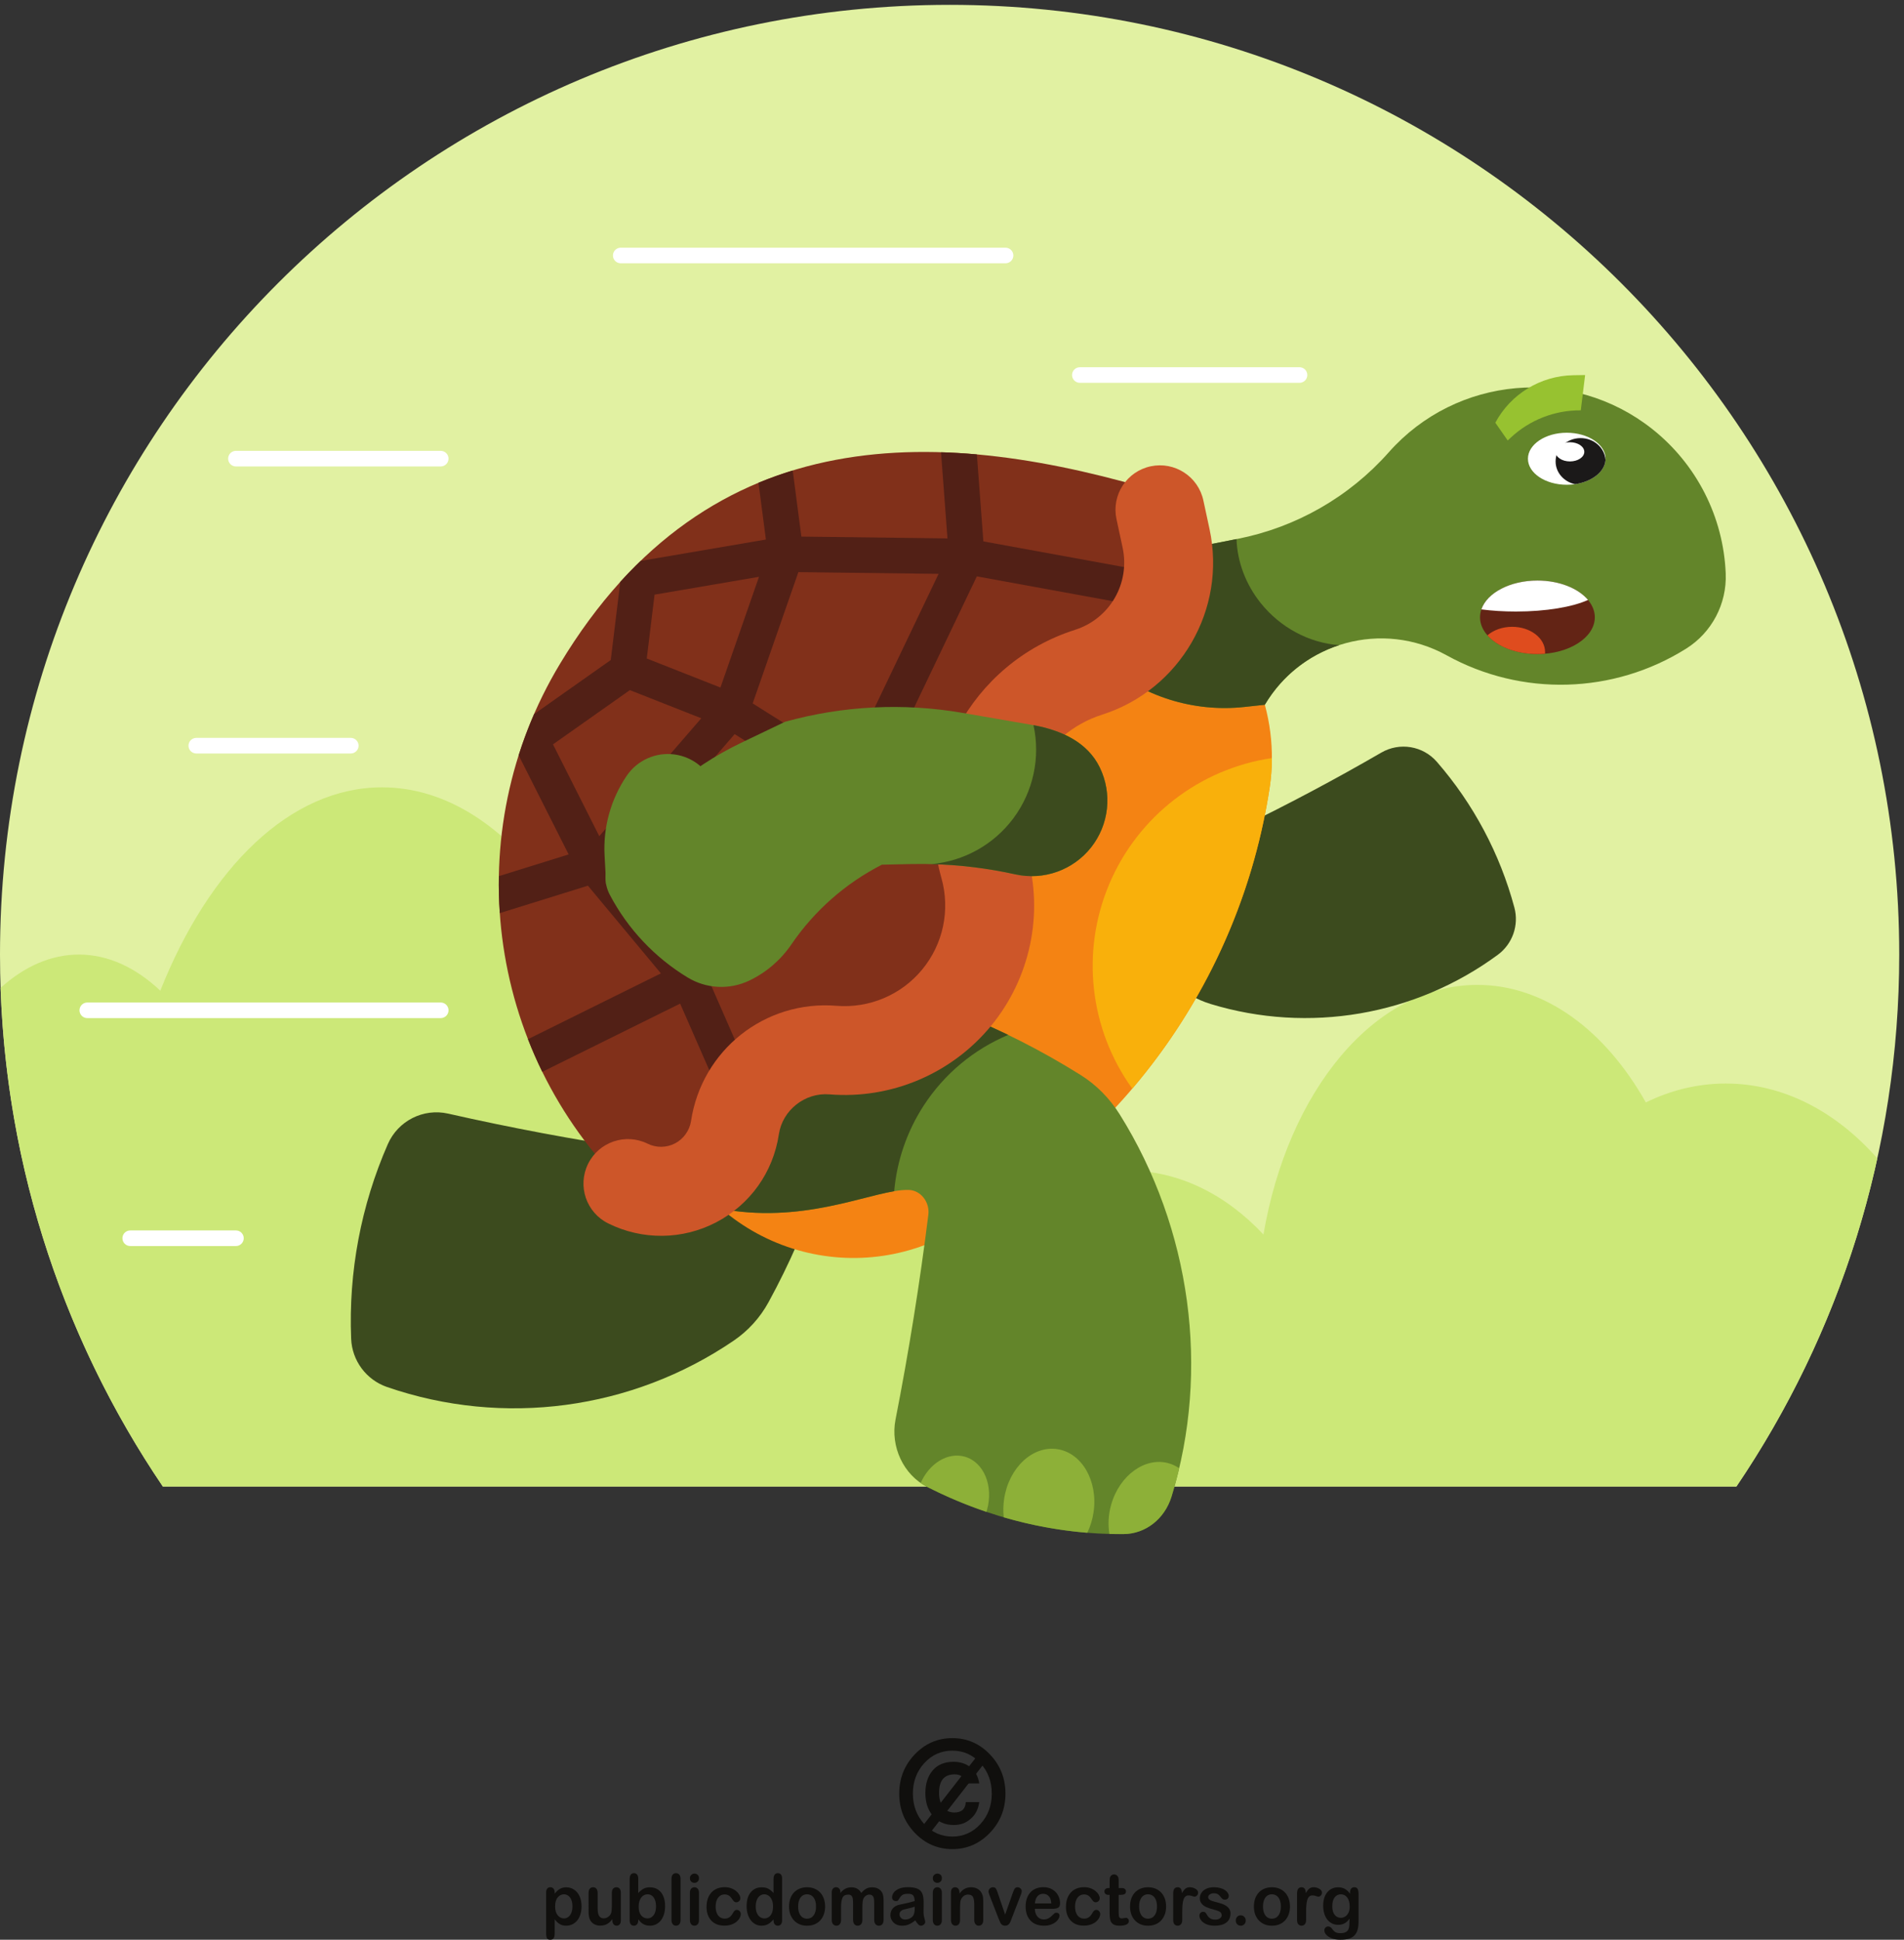 <?xml version="1.0" encoding="UTF-8" standalone="no"?>
<!-- Created with Inkscape (http://www.inkscape.org/) -->

<svg
   version="1.1"
   id="svg1"
   width="759.987"
   height="774.173"
   viewBox="0 0 759.987 774.173"
   sodipodi:docname="running-turtle.svg"
   inkscape:version="1.4 (e7c3feb100, 2024-10-09)"
   xmlns:inkscape="http://www.inkscape.org/namespaces/inkscape"
   xmlns:sodipodi="http://sodipodi.sourceforge.net/DTD/sodipodi-0.dtd"
   xmlns="http://www.w3.org/2000/svg"
   xmlns:svg="http://www.w3.org/2000/svg">
  <rect x="0" y="0" width="759.987" height="774.173" fill="#333333" stroke="none"/>
  <defs
     id="defs1" />
  <sodipodi:namedview
     id="namedview1"
     pagecolor="#505050"
     bordercolor="#ffffff"
     borderopacity="1"
     inkscape:showpageshadow="0"
     inkscape:pageopacity="0"
     inkscape:pagecheckerboard="1"
     inkscape:deskcolor="#d1d1d1"
     inkscape:zoom="1.0527358"
     inkscape:cx="380.43733"
     inkscape:cy="387.08667"
     inkscape:window-width="1920"
     inkscape:window-height="1002"
     inkscape:window-x="0"
     inkscape:window-y="0"
     inkscape:window-maximized="1"
     inkscape:current-layer="g1">
    <inkscape:page
       x="0"
       y="0"
       inkscape:label="1"
       id="page1"
       width="759.987"
       height="774.173"
       margin="0"
       bleed="0" />
  </sodipodi:namedview>
  <g
     id="g1"
     inkscape:groupmode="layer"
     inkscape:label="1">
    <g
       id="group-R5">
      <path
         id="path2"
         d="m 1718.02,100.262 c 0,7.519 -1.08,14.008 -3.31,19.308 -2.16,5.379 -5.19,9.532 -9.1,12.461 -3.89,2.84 -8.18,4.309 -12.91,4.309 -7.5,0 -13.84,-3.168 -18.99,-9.301 -5.16,-6.199 -7.74,-15.25 -7.74,-27.25 0,-11.32 2.58,-20.109 7.66,-26.309 5.15,-6.312 11.52,-9.469 19.07,-9.469 4.5,0 8.73,1.359 12.59,4.149 3.8,2.73 6.9,6.832 9.24,12.262 2.35,5.527 3.49,12.098 3.49,19.84 z m -53.31,41.379 v -3.422 c 5.1,6.551 10.39,11.449 15.9,14.492 5.53,3.098 11.82,4.66 18.8,4.66 8.35,0 16.06,-2.262 23.1,-6.769 7.03,-4.512 12.59,-11.071 16.7,-19.77 4.08,-8.684 6.09,-18.91 6.09,-30.781 0,-8.711 -1.14,-16.84 -3.5,-24.039 -2.35,-7.332 -5.6,-13.512 -9.71,-18.453 -4.12,-4.949 -9.02,-8.789 -14.59,-11.43 -5.65,-2.711 -11.7,-4.019 -18.09,-4.019 -7.81,0 -14.34,1.621 -19.62,4.879 -5.33,3.262 -10.33,8.012 -15.08,14.332 V 18.719 C 1664.71,6.219 1660.35,0 1651.65,0 c -5.12,0 -8.53,1.59 -10.14,4.801 -1.68,3.238 -2.5,7.949 -2.5,14.098 V 141.461 c 0,5.398 1.09,9.449 3.37,12.109 2.3,2.641 5.37,4.008 9.27,4.008 3.85,0 6.99,-1.367 9.41,-4.137 2.42,-2.761 3.65,-6.703 3.65,-11.8"
         style="fill:#100f0d;fill-opacity:1;fill-rule:nonzero;stroke:none"
         transform="matrix(0.133,0,0,-0.133,0,774.173)" />
      <path
         id="path3"
         d="M 1837.84,58.172 V 61.75 c -3.27,-4.289 -6.68,-7.871 -10.28,-10.77 -3.59,-2.961 -7.51,-5.109 -11.74,-6.512 -4.29,-1.41 -9.13,-2.129 -14.58,-2.129 -6.54,0 -12.44,1.43 -17.67,4.242 -5.22,2.84 -9.27,6.77 -12.08,11.75 -3.44,6.039 -5.09,14.707 -5.09,25.969 V 140.57 c 0,5.641 1.22,9.918 3.69,12.711 2.46,2.809 5.7,4.219 9.73,4.219 4.14,0 7.44,-1.41 9.98,-4.289 2.53,-2.852 3.77,-7.082 3.77,-12.641 V 95.09 c 0,-6.531 0.53,-12.078 1.56,-16.508 1.12,-4.5 3.02,-7.992 5.8,-10.562 2.7,-2.488 6.46,-3.758 11.17,-3.758 4.63,0 8.94,1.43 12.96,4.27 4.09,2.808 7.05,6.508 8.89,11.09 1.53,4.019 2.29,12.82 2.29,26.41 v 34.539 c 0,5.559 1.26,9.789 3.8,12.641 2.5,2.879 5.75,4.289 9.83,4.289 4.06,0 7.31,-1.41 9.77,-4.219 2.43,-2.793 3.64,-7.07 3.64,-12.711 V 58.332 c 0,-5.402 -1.13,-9.473 -3.49,-12.152 -2.34,-2.731 -5.38,-4.051 -9.11,-4.051 -3.71,0 -6.76,1.441 -9.21,4.172 -2.42,2.848 -3.63,6.738 -3.63,11.871"
         style="fill:#100f0d;fill-opacity:1;fill-rule:nonzero;stroke:none"
         transform="matrix(0.133,0,0,-0.133,0,774.173)" />
      <path
         id="path4"
         d="m 1916.74,99.141 c 0,-11.289 2.46,-19.93 7.39,-26.02 4.97,-6.039 11.47,-9.109 19.52,-9.109 6.85,0 12.7,3.117 17.69,9.309 4.97,6.219 7.45,15.059 7.45,26.648 0,7.57 -1.04,13.98 -3.11,19.371 -2.08,5.441 -5.02,9.621 -8.76,12.539 -3.84,2.941 -8.2,4.461 -13.27,4.461 -5.23,0 -9.77,-1.52 -13.86,-4.461 -4.08,-2.918 -7.24,-7.211 -9.58,-12.809 -2.33,-5.531 -3.47,-12.148 -3.47,-19.929 z m -1.29,84.39 v -43.39 c 5.05,5.589 10.3,9.789 15.6,12.808 5.33,2.93 11.93,4.422 19.75,4.422 9.04,0 16.95,-2.262 23.76,-6.691 6.8,-4.551 12.11,-10.981 15.85,-19.481 3.78,-8.469 5.63,-18.551 5.63,-30.187 0,-8.621 -1.03,-16.492 -3.1,-23.711 -2.11,-7.141 -5.11,-13.332 -9.12,-18.672 -4.02,-5.231 -8.86,-9.258 -14.51,-12.238 -5.71,-2.82 -11.97,-4.281 -18.8,-4.281 -4.15,0 -8.12,0.531 -11.83,1.539 -3.68,1.062 -6.84,2.422 -9.37,4.16 -2.63,1.613 -4.84,3.422 -6.67,5.18 -1.81,1.844 -4.21,4.512 -7.19,8.113 V 58.332 c 0,-5.363 -1.26,-9.391 -3.72,-12.152 -2.42,-2.731 -5.6,-4.07 -9.34,-4.07 -3.88,0 -6.93,1.34 -9.26,4.07 -2.26,2.82 -3.4,6.809 -3.4,12.152 v 123.969 c 0,5.711 1.1,10.058 3.36,13 2.21,2.961 5.28,4.429 9.3,4.429 4.16,0 7.4,-1.398 9.63,-4.23 2.28,-2.781 3.43,-6.758 3.43,-11.969"
         style="fill:#100f0d;fill-opacity:1;fill-rule:nonzero;stroke:none"
         transform="matrix(0.133,0,0,-0.133,0,774.173)" />
      <path
         id="path5"
         d="M 2015.24,59.391 V 182.469 c 0,5.711 1.21,9.98 3.6,12.91 2.47,2.883 5.73,4.351 9.85,4.351 4.12,0 7.42,-1.421 9.96,-4.308 2.48,-2.863 3.8,-7.223 3.8,-12.953 V 59.391 c 0,-5.769 -1.32,-10.101 -3.87,-13 -2.54,-2.82 -5.85,-4.281 -9.89,-4.281 -3.99,0 -7.19,1.492 -9.7,4.473 -2.5,2.988 -3.75,7.238 -3.75,12.809"
         style="fill:#100f0d;fill-opacity:1;fill-rule:nonzero;stroke:none"
         transform="matrix(0.133,0,0,-0.133,0,774.173)" />
      <path
         id="path6"
         d="M 2097.71,141.379 V 59.391 c 0,-5.73 -1.32,-10.02 -3.85,-12.93 -2.61,-2.859 -5.92,-4.351 -9.87,-4.351 -4,0 -7.25,1.492 -9.72,4.441 -2.47,3.019 -3.76,7.269 -3.76,12.84 V 140.57 c 0,5.559 1.29,9.789 3.76,12.641 2.47,2.879 5.72,4.289 9.72,4.289 3.95,0 7.26,-1.41 9.87,-4.289 2.53,-2.852 3.85,-6.77 3.85,-11.832 z m -13.45,29.34 c -3.79,0 -6.99,1.211 -9.75,3.703 -2.62,2.418 -4,5.867 -4,10.328 0,3.992 1.38,7.27 4.15,9.918 2.76,2.613 5.95,3.832 9.6,3.832 3.52,0 6.66,-1.148 9.37,-3.488 2.71,-2.352 4.08,-5.821 4.08,-10.262 0,-4.418 -1.33,-7.828 -3.99,-10.25 -2.67,-2.461 -5.78,-3.781 -9.46,-3.781"
         style="fill:#100f0d;fill-opacity:1;fill-rule:nonzero;stroke:none"
         transform="matrix(0.133,0,0,-0.133,0,774.173)" />
      <path
         id="path7"
         d="m 2223.24,77.262 c 0,-3.519 -1,-7.32 -3.02,-11.344 -2.05,-4.008 -5.13,-7.816 -9.3,-11.477 -4.12,-3.621 -9.36,-6.551 -15.67,-8.75 -6.3,-2.273 -13.43,-3.352 -21.31,-3.352 -16.82,0 -29.93,5.121 -39.37,15.332 -9.41,10.219 -14.14,23.887 -14.14,41.098 0,11.64 2.15,21.96 6.45,30.878 4.31,8.891 10.61,15.864 18.75,20.711 8.14,4.922 17.94,7.371 29.26,7.371 7.07,0 13.54,-1.109 19.42,-3.23 5.87,-2.16 10.85,-4.949 14.93,-8.309 4.09,-3.41 7.2,-7.043 9.37,-10.859 2.18,-3.832 3.23,-7.441 3.23,-10.773 0,-3.348 -1.23,-6.227 -3.63,-8.598 -2.44,-2.379 -5.34,-3.551 -8.81,-3.551 -2.28,0 -4.13,0.66 -5.66,1.871 -1.45,1.168 -3.14,3.071 -5.02,5.84 -3.3,5.238 -6.8,9.231 -10.41,11.91 -3.63,2.61 -8.23,3.957 -13.76,3.957 -8.09,0 -14.56,-3.328 -19.46,-9.879 -4.93,-6.578 -7.36,-15.531 -7.36,-26.898 0,-5.301 0.63,-10.27 1.91,-14.711 1.25,-4.488 3.07,-8.289 5.45,-11.461 2.4,-3.16 5.26,-5.527 8.66,-7.16 3.39,-1.66 7.12,-2.449 11.14,-2.449 5.49,0 10.13,1.289 14.02,3.922 3.9,2.668 7.34,6.688 10.31,12.039 1.67,3.27 3.46,5.738 5.39,7.559 1.95,1.812 4.31,2.672 7.09,2.672 3.31,0 6.07,-1.281 8.29,-3.922 2.14,-2.688 3.25,-5.461 3.25,-8.438"
         style="fill:#100f0d;fill-opacity:1;fill-rule:nonzero;stroke:none"
         transform="matrix(0.133,0,0,-0.133,0,774.173)" />
      <path
         id="path8"
         d="m 2268.04,99.969 c 0,-7.688 1.14,-14.199 3.42,-19.637 2.31,-5.422 5.41,-9.441 9.39,-12.172 4.01,-2.789 8.37,-4.149 13.04,-4.149 4.8,0 9.16,1.32 13.1,3.879 3.98,2.621 7.09,6.629 9.48,11.988 2.37,5.359 3.53,12.082 3.53,20.09 0,7.609 -1.16,14.062 -3.53,19.531 -2.39,5.449 -5.55,9.602 -9.56,12.531 -4.02,2.84 -8.4,4.309 -13.18,4.309 -4.97,0 -9.41,-1.52 -13.35,-4.461 -3.89,-2.918 -6.97,-7.199 -9.12,-12.707 -2.13,-5.531 -3.22,-11.863 -3.22,-19.203 z M 2321.5,58.332 v 2.77 c -3.66,-4.363 -7.26,-7.91 -10.86,-10.602 -3.49,-2.769 -7.36,-4.84 -11.51,-6.269 -4.14,-1.391 -8.68,-2.121 -13.58,-2.121 -6.5,0 -12.57,1.461 -18.09,4.281 -5.53,2.981 -10.32,7.027 -14.38,12.359 -4.04,5.34 -7.11,11.609 -9.22,18.852 -2.12,7.18 -3.14,14.976 -3.14,23.41 0,17.687 4.16,31.59 12.46,41.5 8.32,9.91 19.23,14.859 32.76,14.859 7.83,0 14.45,-1.422 19.82,-4.281 5.37,-2.77 10.63,-7.078 15.74,-12.949 v 41.91 c 0,5.84 1.1,10.238 3.34,13.211 2.22,2.988 5.36,4.468 9.49,4.468 4.11,0 7.28,-1.378 9.53,-4.082 2.21,-2.726 3.36,-6.777 3.36,-12.117 V 58.332 c 0,-5.402 -1.21,-9.473 -3.61,-12.152 -2.4,-2.731 -5.46,-4.07 -9.28,-4.07 -3.68,0 -6.79,1.402 -9.22,4.191 -2.4,2.801 -3.61,6.777 -3.61,12.031"
         style="fill:#100f0d;fill-opacity:1;fill-rule:nonzero;stroke:none"
         transform="matrix(0.133,0,0,-0.133,0,774.173)" />
      <path
         id="path9"
         d="m 2449.03,99.75 c 0,11.531 -2.48,20.57 -7.34,27.02 -4.88,6.402 -11.46,9.66 -19.68,9.66 -5.34,0 -10,-1.45 -14.06,-4.321 -4.04,-2.918 -7.15,-7.16 -9.35,-12.769 -2.18,-5.559 -3.3,-12.07 -3.3,-19.59 0,-7.43 1.12,-13.891 3.24,-19.418 2.15,-5.543 5.25,-9.793 9.3,-12.742 4,-2.941 8.76,-4.391 14.17,-4.391 8.22,0 14.8,3.223 19.68,9.691 4.86,6.461 7.34,15.449 7.34,26.859 z m 27.28,0 c 0,-8.41 -1.28,-16.211 -3.79,-23.398 -2.52,-7.082 -6.17,-13.23 -10.92,-18.383 -4.82,-5.137 -10.53,-8.969 -17.16,-11.789 -6.64,-2.731 -14.17,-4.07 -22.43,-4.07 -8.22,0 -15.64,1.34 -22.19,4.152 -6.58,2.758 -12.31,6.727 -17.12,11.91 -4.79,5.168 -8.43,11.226 -10.96,18.258 -2.48,7.082 -3.72,14.812 -3.72,23.371 0,8.59 1.28,16.449 3.77,23.558 2.53,7.18 6.13,13.231 10.86,18.332 4.72,5.047 10.42,8.95 17.17,11.68 6.72,2.738 14.08,4.129 22.19,4.129 8.25,0 15.72,-1.391 22.43,-4.168 6.68,-2.762 12.43,-6.762 17.21,-11.871 4.81,-5.121 8.43,-11.262 10.87,-18.332 2.55,-7.047 3.79,-14.859 3.79,-23.379"
         style="fill:#100f0d;fill-opacity:1;fill-rule:nonzero;stroke:none"
         transform="matrix(0.133,0,0,-0.133,0,774.173)" />
      <path
         id="path10"
         d="m 2591.17,123.191 c -2.04,-4.793 -3.01,-13.261 -3.01,-25.453 V 60.02 c 0,-5.938 -1.27,-10.449 -3.89,-13.438 -2.58,-2.98 -6.04,-4.473 -10.29,-4.473 -4.08,0 -7.41,1.492 -9.95,4.473 -2.56,2.988 -3.81,7.5 -3.81,13.438 v 45.27 c 0,7.121 -0.27,12.652 -0.74,16.652 -0.47,3.911 -1.72,7.168 -3.78,9.707 -2.02,2.551 -5.29,3.813 -9.72,3.813 -8.9,0 -14.75,-3.191 -17.6,-9.609 -2.84,-6.352 -4.19,-15.512 -4.19,-27.454 V 60.02 c 0,-5.93 -1.31,-10.391 -3.83,-13.34 -2.59,-3.078 -5.96,-4.57 -10.09,-4.57 -4.15,0 -7.56,1.492 -10.16,4.57 -2.65,2.949 -3.89,7.41 -3.89,13.332 v 81.207 c 0,5.351 1.12,9.422 3.45,12.179 2.4,2.75 5.5,4.18 9.38,4.18 3.71,0 6.82,-1.289 9.29,-3.898 2.49,-2.59 3.73,-6.16 3.73,-10.75 v -2.692 c 4.7,5.891 9.77,10.242 15.12,12.973 5.37,2.777 11.42,4.16 17.94,4.16 6.82,0 12.68,-1.422 17.59,-4.281 4.94,-2.82 8.97,-7.121 12.14,-12.852 4.59,5.774 9.51,10.121 14.77,12.934 5.25,2.816 11.05,4.199 17.4,4.199 7.5,0 13.89,-1.492 19.22,-4.59 5.41,-3.043 9.41,-7.402 12.08,-13.082 2.34,-5.14 3.48,-13.199 3.48,-24.25 V 60.02 c 0,-5.938 -1.29,-10.449 -3.84,-13.438 -2.65,-2.98 -6.03,-4.473 -10.29,-4.473 -4.13,0 -7.49,1.492 -10.1,4.57 -2.65,2.949 -3.97,7.41 -3.97,13.34 v 47.761 c 0,6.11 -0.24,10.981 -0.72,14.66 -0.51,3.707 -1.86,6.75 -4.07,9.258 -2.18,2.5 -5.52,3.762 -9.93,3.762 -3.58,0 -7.01,-1.121 -10.17,-3.293 -3.28,-2.246 -5.72,-5.227 -7.55,-8.977 v 0"
         style="fill:#100f0d;fill-opacity:1;fill-rule:nonzero;stroke:none"
         transform="matrix(0.133,0,0,-0.133,0,774.173)" />
      <path
         id="path11"
         d="m 2745.19,99.211 c -4.01,-1.562 -9.81,-3.121 -17.41,-4.851 -7.61,-1.699 -12.88,-2.938 -15.8,-3.75 -2.93,-0.82 -5.73,-2.371 -8.34,-4.66 -2.69,-2.391 -4.03,-5.617 -4.03,-9.777 0,-4.332 1.59,-7.961 4.67,-10.98 3.15,-3.062 7.24,-4.531 12.29,-4.531 5.37,0 10.36,1.25 14.89,3.711 4.55,2.438 7.92,5.648 10,9.5 2.47,4.309 3.73,11.367 3.73,21.301 z m 1.76,-41.109 c -6.59,-5.352 -12.94,-9.332 -19.08,-11.973 -6.12,-2.711 -13.05,-4.019 -20.65,-4.019 -7.02,0 -13.09,1.461 -18.41,4.281 -5.31,2.898 -9.34,6.801 -12.21,11.781 -2.83,4.906 -4.29,10.188 -4.29,15.976 0,7.774 2.42,14.363 7.12,19.852 4.67,5.441 11.14,9.129 19.37,11.012 1.73,0.418 6.04,1.316 12.84,2.769 6.91,1.5 12.72,2.797 17.67,4.008 4.84,1.191 10.16,2.672 15.88,4.391 -0.36,7.519 -1.79,13.011 -4.33,16.582 -2.59,3.468 -7.93,5.179 -15.91,5.179 -6.95,0 -12.11,-0.98 -15.65,-2.992 -3.46,-1.98 -6.47,-5.027 -8.92,-9.097 -2.53,-3.993 -4.25,-6.661 -5.28,-7.922 -1.06,-1.321 -3.28,-1.891 -6.61,-1.891 -3.1,0 -5.72,1 -7.92,3.02 -2.25,2.062 -3.36,4.64 -3.36,7.882 0,4.981 1.7,9.868 5.07,14.52 3.39,4.73 8.68,8.598 15.84,11.711 7.17,3.039 16.13,4.558 26.83,4.558 11.92,0 21.33,-1.519 28.22,-4.449 6.82,-2.922 11.6,-7.551 14.45,-13.972 2.84,-6.34 4.24,-14.84 4.24,-25.36 0,-6.64 0,-12.34 -0.04,-16.949 -0.05,-4.68 -0.08,-9.832 -0.15,-15.512 0,-5.316 0.84,-10.899 2.56,-16.656 1.65,-5.801 2.49,-9.543 2.49,-11.172 0,-2.922 -1.32,-5.582 -3.93,-7.969 -2.57,-2.383 -5.58,-3.582 -8.87,-3.582 -2.84,0 -5.54,1.34 -8.3,4.07 -2.72,2.762 -5.61,6.75 -8.67,11.922"
         style="fill:#100f0d;fill-opacity:1;fill-rule:nonzero;stroke:none"
         transform="matrix(0.133,0,0,-0.133,0,774.173)" />
      <path
         id="path12"
         d="M 2826.68,141.379 V 59.391 c 0,-5.73 -1.3,-10.02 -3.85,-12.93 -2.59,-2.859 -5.85,-4.351 -9.85,-4.351 -3.98,0 -7.26,1.492 -9.71,4.441 -2.53,3.019 -3.78,7.269 -3.78,12.84 V 140.57 c 0,5.559 1.25,9.789 3.78,12.641 2.45,2.879 5.73,4.289 9.71,4.289 4,0 7.26,-1.41 9.85,-4.289 2.55,-2.852 3.85,-6.77 3.85,-11.832 z m -13.44,29.34 c -3.74,0 -6.97,1.211 -9.66,3.703 -2.69,2.418 -4.09,5.867 -4.09,10.328 0,3.992 1.41,7.27 4.18,9.918 2.73,2.613 5.96,3.832 9.57,3.832 3.54,0 6.69,-1.148 9.42,-3.488 2.68,-2.352 4.02,-5.821 4.02,-10.262 0,-4.418 -1.3,-7.828 -3.97,-10.25 -2.66,-2.461 -5.81,-3.781 -9.47,-3.781"
         style="fill:#100f0d;fill-opacity:1;fill-rule:nonzero;stroke:none"
         transform="matrix(0.133,0,0,-0.133,0,774.173)" />
      <path
         id="path13"
         d="m 2879.54,141.789 v -3.391 c 4.75,6.563 9.97,11.403 15.61,14.473 5.69,3.078 12.23,4.629 19.63,4.629 7.13,0 13.57,-1.621 19.26,-4.91 5.58,-3.238 9.83,-7.82 12.59,-13.762 1.81,-3.496 2.94,-7.277 3.51,-11.277 0.49,-3.969 0.8,-9.11 0.8,-15.371 V 59.391 c 0,-5.73 -1.29,-10.02 -3.76,-12.93 -2.5,-2.859 -5.74,-4.351 -9.7,-4.351 -4.05,0 -7.36,1.492 -9.78,4.473 -2.56,2.988 -3.86,7.238 -3.86,12.809 v 47.257 c 0,9.411 -1.21,16.543 -3.69,21.493 -2.54,4.949 -7.52,7.468 -14.96,7.468 -4.83,0 -9.24,-1.539 -13.22,-4.558 -3.98,-2.981 -6.9,-7.141 -8.75,-12.43 -1.34,-4.223 -2.03,-12.09 -2.03,-23.742 V 59.391 c 0,-5.769 -1.25,-10.101 -3.83,-13 -2.57,-2.82 -5.87,-4.281 -9.9,-4.281 -3.89,0 -7.14,1.492 -9.65,4.441 -2.57,3.019 -3.8,7.269 -3.8,12.84 v 81.988 c 0,5.43 1.11,9.422 3.41,12.101 2.2,2.668 5.37,4.02 9.26,4.02 2.35,0 4.55,-0.629 6.44,-1.77 1.98,-1.16 3.47,-2.98 4.64,-5.25 1.13,-2.41 1.78,-5.289 1.78,-8.691"
         style="fill:#100f0d;fill-opacity:1;fill-rule:nonzero;stroke:none"
         transform="matrix(0.133,0,0,-0.133,0,774.173)" />
      <path
         id="path14"
         d="m 2994.58,139.84 21.97,-64.449 23.72,67.257 c 1.88,5.422 3.7,9.204 5.52,11.461 1.82,2.25 4.5,3.391 8.13,3.391 3.46,0 6.39,-1.211 8.87,-3.68 2.37,-2.398 3.59,-5.172 3.59,-8.441 0,-1.219 -0.23,-2.649 -0.66,-4.277 -0.39,-1.692 -0.89,-3.262 -1.49,-4.75 -0.56,-1.403 -1.15,-3.09 -1.94,-4.942 l -26.08,-67.57 c -0.74,-1.93 -1.7,-4.418 -2.84,-7.41 -1.18,-2.969 -2.5,-5.461 -3.88,-7.66 -1.47,-2.09 -3.21,-3.691 -5.28,-4.879 -2.13,-1.18 -4.67,-1.781 -7.66,-1.781 -3.85,0 -6.91,0.91 -9.23,2.723 -2.29,1.848 -3.99,3.828 -5.07,6.066 -1.07,2.141 -2.96,6.481 -5.52,12.941 l -25.92,66.832 c -0.6,1.637 -1.24,3.316 -1.89,4.988 -0.59,1.66 -1.08,3.32 -1.55,5.078 -0.42,1.774 -0.67,3.262 -0.67,4.453 0,1.977 0.57,3.891 1.72,5.797 1.14,1.922 2.7,3.492 4.68,4.684 2.02,1.199 4.13,1.828 6.5,1.828 4.48,0 7.59,-1.352 9.3,-4.102 1.7,-2.679 3.6,-7.207 5.68,-13.558"
         style="fill:#100f0d;fill-opacity:1;fill-rule:nonzero;stroke:none"
         transform="matrix(0.133,0,0,-0.133,0,774.173)" />
      <path
         id="path15"
         d="m 3105.82,109.012 h 49.28 c -0.62,9.668 -3.11,16.929 -7.5,21.718 -4.36,4.801 -10.1,7.211 -17.21,7.211 -6.73,0 -12.32,-2.441 -16.64,-7.3 -4.35,-4.871 -6.96,-12.09 -7.93,-21.629 z m 53.2,-16.153 h -53.2 c 0.01,-6.461 1.3,-12.141 3.69,-17.098 2.46,-4.871 5.66,-8.594 9.69,-11.113 4.01,-2.519 8.46,-3.719 13.31,-3.719 3.25,0 6.25,0.391 8.9,1.16 2.68,0.84 5.31,2.082 7.86,3.75 2.48,1.711 4.79,3.481 6.94,5.5 2.1,1.93 4.93,4.52 8.27,7.871 1.4,1.309 3.42,1.891 5.96,1.891 2.85,0 5.07,-0.77 6.81,-2.41 1.73,-1.59 2.54,-3.82 2.54,-6.731 0,-2.562 -0.94,-5.562 -2.88,-9.031 -1.91,-3.379 -4.76,-6.699 -8.71,-9.891 -3.9,-3.129 -8.77,-5.699 -14.65,-7.828 -5.85,-2.07 -12.58,-3.102 -20.28,-3.102 -17.44,0 -31.04,5.23 -40.7,15.582 -9.68,10.449 -14.51,24.508 -14.51,42.277 0,8.5 1.23,16.211 3.57,23.371 2.39,7.199 5.86,13.332 10.45,18.449 4.59,5.152 10.2,9.121 16.93,11.813 6.74,2.757 14.14,4.128 22.34,4.128 10.55,0 19.7,-2.339 27.3,-7.05 7.62,-4.668 13.31,-10.68 17.09,-18.078 3.79,-7.461 5.68,-14.981 5.68,-22.743 0,-7.078 -1.9,-11.699 -5.86,-13.8 -3.95,-2.148 -9.43,-3.199 -16.54,-3.199"
         style="fill:#100f0d;fill-opacity:1;fill-rule:nonzero;stroke:none"
         transform="matrix(0.133,0,0,-0.133,0,774.173)" />
      <path
         id="path16"
         d="m 3301.9,77.262 c 0,-3.519 -1.01,-7.32 -3.08,-11.344 -2.03,-4.008 -5.06,-7.816 -9.24,-11.477 -4.14,-3.621 -9.41,-6.551 -15.74,-8.75 -6.27,-2.273 -13.42,-3.352 -21.25,-3.352 -16.86,0 -29.97,5.121 -39.38,15.332 -9.41,10.219 -14.15,23.887 -14.15,41.098 0,11.64 2.14,21.96 6.49,30.878 4.33,8.891 10.51,15.864 18.71,20.711 8.14,4.922 17.93,7.371 29.31,7.371 7.03,0 13.47,-1.109 19.39,-3.23 5.86,-2.16 10.8,-4.949 14.95,-8.309 4.08,-3.41 7.16,-7.043 9.35,-10.859 2.14,-3.832 3.21,-7.441 3.21,-10.773 0,-3.348 -1.18,-6.227 -3.68,-8.598 -2.39,-2.379 -5.32,-3.551 -8.78,-3.551 -2.25,0 -4.13,0.66 -5.59,1.871 -1.53,1.168 -3.19,3.071 -5.07,5.84 -3.32,5.238 -6.77,9.231 -10.39,11.91 -3.63,2.61 -8.22,3.957 -13.82,3.957 -7.99,0 -14.48,-3.328 -19.39,-9.879 -4.97,-6.578 -7.41,-15.531 -7.41,-26.898 0,-5.301 0.68,-10.27 1.89,-14.711 1.27,-4.488 3.11,-8.289 5.52,-11.461 2.38,-3.16 5.29,-5.527 8.67,-7.16 3.33,-1.66 7.07,-2.449 11.15,-2.449 5.43,0 10.12,1.289 14,3.922 3.87,2.668 7.34,6.688 10.33,12.039 1.67,3.27 3.42,5.738 5.38,7.559 1.9,1.812 4.22,2.672 7.07,2.672 3.27,0 6.07,-1.281 8.18,-3.922 2.25,-2.688 3.37,-5.461 3.37,-8.438"
         style="fill:#100f0d;fill-opacity:1;fill-rule:nonzero;stroke:none"
         transform="matrix(0.133,0,0,-0.133,0,774.173)" />
      <path
         id="path17"
         d="m 3327.15,155.109 h 2.99 v 17.059 c 0,4.543 0.13,8.164 0.37,10.754 0.23,2.609 0.82,4.789 1.95,6.699 1.02,1.899 2.55,3.5 4.59,4.738 1.97,1.18 4.19,1.75 6.65,1.75 3.43,0 6.57,-1.32 9.34,-4.007 1.82,-1.832 3.03,-3.993 3.53,-6.571 0.51,-2.609 0.73,-6.351 0.73,-11.109 v -19.313 h 10 c 3.85,0 6.8,-0.968 8.82,-2.871 2.06,-1.918 3.05,-4.328 3.05,-7.316 0,-3.82 -1.44,-6.524 -4.37,-8.012 -2.87,-1.5 -7.01,-2.269 -12.38,-2.269 h -5.12 V 82.359 c 0,-4.449 0.17,-7.871 0.45,-10.289 0.35,-2.402 1.19,-4.34 2.45,-5.789 1.26,-1.5 3.37,-2.27 6.32,-2.27 1.58,0 3.73,0.27 6.48,0.887 2.66,0.582 4.8,0.883 6.35,0.883 2.18,0 4.22,-0.949 5.95,-2.703 1.72,-1.898 2.62,-4.117 2.62,-6.848 0,-4.551 -2.34,-8.059 -7.15,-10.492 -4.84,-2.43 -11.69,-3.629 -20.62,-3.629 -8.5,0 -14.97,1.492 -19.35,4.473 -4.36,2.988 -7.28,7.078 -8.59,12.418 -1.39,5.262 -2.07,12.289 -2.07,21.09 v 54.551 h -3.61 c -3.85,0 -6.85,0.968 -8.93,2.918 -2.07,1.929 -3.07,4.363 -3.07,7.363 0,2.988 1.05,5.398 3.19,7.316 2.19,1.903 5.3,2.871 9.43,2.871"
         style="fill:#100f0d;fill-opacity:1;fill-rule:nonzero;stroke:none"
         transform="matrix(0.133,0,0,-0.133,0,774.173)" />
      <path
         id="path18"
         d="m 3472.35,99.75 c 0,11.531 -2.46,20.57 -7.32,27.02 -4.93,6.402 -11.42,9.66 -19.68,9.66 -5.34,0 -10,-1.45 -14.03,-4.321 -4.08,-2.918 -7.19,-7.16 -9.37,-12.769 -2.19,-5.559 -3.31,-12.07 -3.31,-19.59 0,-7.43 1.12,-13.891 3.27,-19.418 2.15,-5.543 5.21,-9.793 9.23,-12.742 4,-2.941 8.75,-4.391 14.21,-4.391 8.26,0 14.75,3.223 19.68,9.691 4.86,6.461 7.32,15.449 7.32,26.859 z m 27.3,0 c 0,-8.41 -1.25,-16.211 -3.82,-23.398 -2.5,-7.082 -6.17,-13.23 -10.92,-18.383 -4.8,-5.137 -10.52,-8.969 -17.13,-11.789 -6.67,-2.731 -14.09,-4.07 -22.43,-4.07 -8.27,0 -15.69,1.34 -22.23,4.152 -6.56,2.758 -12.29,6.727 -17.09,11.91 -4.79,5.168 -8.46,11.226 -10.91,18.258 -2.48,7.082 -3.7,14.812 -3.7,23.371 0,8.59 1.22,16.449 3.7,23.558 2.58,7.18 6.15,13.231 10.86,18.332 4.76,5.047 10.45,8.95 17.14,11.68 6.78,2.738 14.16,4.129 22.23,4.129 8.26,0 15.69,-1.391 22.43,-4.168 6.7,-2.762 12.42,-6.762 17.22,-11.871 4.72,-5.121 8.43,-11.262 10.91,-18.332 2.49,-7.047 3.74,-14.859 3.74,-23.379"
         style="fill:#100f0d;fill-opacity:1;fill-rule:nonzero;stroke:none"
         transform="matrix(0.133,0,0,-0.133,0,774.173)" />
      <path
         id="path19"
         d="M 3548.1,83.012 V 59.391 c 0,-5.769 -1.31,-10.101 -3.91,-13 -2.59,-2.82 -5.86,-4.281 -9.89,-4.281 -3.87,0 -7.12,1.492 -9.63,4.351 -2.52,2.91 -3.76,7.199 -3.76,12.93 v 78.988 c 0,12.762 4.4,19.121 13.24,19.121 4.47,0 7.74,-1.512 9.77,-4.461 1.95,-2.98 3.01,-7.391 3.27,-13.199 3.23,5.808 6.61,10.219 10.04,13.199 3.42,2.949 7.96,4.461 13.64,4.461 5.77,0 11.28,-1.512 16.68,-4.461 5.36,-2.98 8.08,-6.949 8.08,-11.859 0,-3.45 -1.18,-6.36 -3.47,-8.578 -2.26,-2.243 -4.74,-3.411 -7.44,-3.411 -0.97,0 -3.4,0.661 -7.21,1.969 -3.84,1.262 -7.21,1.93 -10.15,1.93 -3.94,0 -7.19,-1.059 -9.69,-3.289 -2.54,-2.223 -4.51,-5.41 -5.9,-9.699 -1.39,-4.352 -2.4,-9.43 -2.9,-15.391 -0.51,-5.891 -0.77,-13.102 -0.77,-21.699"
         style="fill:#100f0d;fill-opacity:1;fill-rule:nonzero;stroke:none"
         transform="matrix(0.133,0,0,-0.133,0,774.173)" />
      <path
         id="path20"
         d="m 3692.95,79.191 c 0,-7.852 -1.82,-14.543 -5.51,-20.133 -3.68,-5.598 -9.06,-9.77 -16.2,-12.68 -7.17,-2.809 -15.82,-4.269 -26.11,-4.269 -9.68,0 -18.09,1.539 -25.09,4.699 -6.97,3.102 -12.12,6.981 -15.42,11.652 -3.36,4.66 -5.06,9.348 -5.06,14.051 0,3.117 1.09,5.789 3.27,8.008 2.11,2.262 4.81,3.32 8.02,3.32 2.88,0 5.1,-0.738 6.62,-2.148 1.52,-1.543 2.95,-3.543 4.38,-6.18 2.78,-5.07 6.1,-8.851 10.05,-11.34 3.82,-2.531 9.12,-3.773 15.89,-3.773 5.42,0 9.89,1.293 13.39,3.82 3.46,2.531 5.26,5.41 5.26,8.672 0,5.02 -1.84,8.668 -5.43,10.938 -3.67,2.332 -9.6,4.512 -17.9,6.57 -9.36,2.434 -17,4.981 -22.89,7.633 -5.87,2.68 -10.63,6.231 -14.11,10.59 -3.53,4.301 -5.31,9.711 -5.31,16.09 0,5.719 1.64,11.078 4.9,16.121 3.23,5.066 8.1,9.09 14.42,12.117 6.33,3.039 13.98,4.551 22.99,4.551 7,0 13.33,-0.781 18.97,-2.301 5.6,-1.519 10.35,-3.59 14.04,-6.117 3.75,-2.57 6.64,-5.422 8.58,-8.512 1.99,-3.16 2.96,-6.199 2.96,-9.16 0,-3.269 -1.02,-5.879 -3.16,-8.051 -2.1,-2 -5.1,-3.058 -8.89,-3.058 -2.82,0 -5.19,0.82 -7.19,2.519 -1.91,1.641 -4.19,4.121 -6.7,7.41 -2.06,2.782 -4.46,5.02 -7.28,6.68 -2.79,1.629 -6.57,2.5 -11.33,2.5 -4.93,0 -9.05,-1.09 -12.25,-3.301 -3.28,-2.16 -4.92,-4.91 -4.92,-8.16 0,-3 1.21,-5.429 3.57,-7.328 2.42,-1.922 5.62,-3.492 9.69,-4.75 4.09,-1.25 9.64,-2.801 16.75,-4.59 8.46,-2.14 15.32,-4.679 20.69,-7.691 5.34,-2.942 9.38,-6.481 12.13,-10.531 2.81,-4.09 4.18,-8.707 4.18,-13.867"
         style="fill:#100f0d;fill-opacity:1;fill-rule:nonzero;stroke:none"
         transform="matrix(0.133,0,0,-0.133,0,774.173)" />
      <path
         id="path21"
         d="m 3723.83,42.109 c -4.12,0 -7.68,1.34 -10.63,4.152 -3.04,2.758 -4.51,6.668 -4.51,11.609 0,4.219 1.39,7.859 4.23,10.93 2.86,3.039 6.4,4.519 10.59,4.519 4.16,0 7.74,-1.48 10.64,-4.512 2.99,-2.969 4.48,-6.68 4.48,-10.938 0,-4.902 -1.49,-8.77 -4.48,-11.57 -2.9,-2.789 -6.34,-4.191 -10.32,-4.191"
         style="fill:#100f0d;fill-opacity:1;fill-rule:nonzero;stroke:none"
         transform="matrix(0.133,0,0,-0.133,0,774.173)" />
      <path
         id="path22"
         d="m 3844.09,99.75 c 0,11.531 -2.45,20.57 -7.34,27.02 -4.88,6.402 -11.41,9.66 -19.65,9.66 -5.32,0 -9.95,-1.45 -14.02,-4.321 -4.06,-2.918 -7.18,-7.16 -9.35,-12.769 -2.17,-5.559 -3.29,-12.07 -3.29,-19.59 0,-7.43 1.05,-13.891 3.2,-19.418 2.22,-5.543 5.27,-9.793 9.3,-12.742 4.01,-2.941 8.73,-4.391 14.16,-4.391 8.24,0 14.77,3.223 19.65,9.691 4.89,6.461 7.34,15.449 7.34,26.859 z m 27.32,0 c 0,-8.41 -1.25,-16.211 -3.81,-23.398 -2.54,-7.082 -6.15,-13.23 -10.94,-18.383 -4.83,-5.137 -10.47,-8.969 -17.13,-11.789 -6.62,-2.731 -14.1,-4.07 -22.43,-4.07 -8.22,0 -15.62,1.34 -22.19,4.152 -6.58,2.758 -12.25,6.727 -17.05,11.91 -4.9,5.168 -8.52,11.226 -11.04,18.258 -2.44,7.082 -3.69,14.812 -3.69,23.371 0,8.59 1.25,16.449 3.79,23.558 2.57,7.18 6.13,13.231 10.82,18.332 4.72,5.047 10.44,8.95 17.17,11.68 6.7,2.738 14.05,4.129 22.19,4.129 8.24,0 15.71,-1.391 22.43,-4.168 6.73,-2.762 12.46,-6.762 17.25,-11.871 4.75,-5.121 8.38,-11.262 10.9,-18.332 2.48,-7.047 3.73,-14.859 3.73,-23.379"
         style="fill:#100f0d;fill-opacity:1;fill-rule:nonzero;stroke:none"
         transform="matrix(0.133,0,0,-0.133,0,774.173)" />
      <path
         id="path23"
         d="M 3919.85,83.012 V 59.391 c 0,-5.769 -1.3,-10.101 -3.89,-13 -2.55,-2.82 -5.88,-4.281 -9.83,-4.281 -3.97,0 -7.15,1.492 -9.69,4.351 -2.56,2.91 -3.8,7.199 -3.8,12.93 v 78.988 c 0,12.762 4.47,19.121 13.26,19.121 4.52,0 7.76,-1.512 9.74,-4.461 1.96,-2.98 3.12,-7.391 3.36,-13.199 3.19,5.808 6.52,10.219 9.94,13.199 3.44,2.949 8.01,4.461 13.67,4.461 5.81,0 11.35,-1.512 16.67,-4.461 5.38,-2.98 8.1,-6.949 8.1,-11.859 0,-3.45 -1.15,-6.36 -3.43,-8.578 -2.31,-2.243 -4.75,-3.411 -7.47,-3.411 -0.96,0 -3.35,0.661 -7.17,1.969 -3.84,1.262 -7.21,1.93 -10.15,1.93 -3.96,0 -7.19,-1.059 -9.79,-3.289 -2.48,-2.223 -4.44,-5.41 -5.86,-9.699 -1.36,-4.352 -2.33,-9.43 -2.85,-15.391 -0.53,-5.891 -0.81,-13.102 -0.81,-21.699"
         style="fill:#100f0d;fill-opacity:1;fill-rule:nonzero;stroke:none"
         transform="matrix(0.133,0,0,-0.133,0,774.173)" />
      <path
         id="path24"
         d="m 3998.36,100.719 c 0,-11.481 2.43,-20.188 7.26,-26.11 4.78,-5.848 11.05,-8.828 18.63,-8.828 4.5,0 8.82,1.308 12.82,3.84 4.02,2.527 7.29,6.34 9.82,11.438 2.56,5.102 3.78,11.262 3.78,18.531 0,11.57 -2.46,20.57 -7.34,26.992 -4.86,6.508 -11.29,9.758 -19.25,9.758 -7.75,0 -13.99,-3.168 -18.66,-9.301 -4.7,-6.187 -7.06,-14.937 -7.06,-26.32 z m 78.84,36 V 54.25 c 0,-9.461 -1.03,-17.559 -2.92,-24.32 -1.93,-6.82 -5.01,-12.438 -9.26,-16.859 -4.24,-4.43 -9.84,-7.719 -16.67,-9.871 C 4041.47,1.09 4032.91,0 4022.69,0 c -9.38,0 -17.77,1.328 -25.1,4.059 -7.39,2.812 -13.08,6.301 -17.05,10.672 -3.98,4.281 -5.99,8.75 -5.99,13.348 0,3.473 1.1,6.281 3.42,8.453 2.23,2.238 4.96,3.32 8.14,3.32 4,0 7.44,-1.852 10.49,-5.5 1.46,-1.941 2.98,-3.801 4.5,-5.691 1.56,-1.91 3.3,-3.582 5.17,-4.899 1.92,-1.391 4.21,-2.383 6.87,-3.051 2.6,-0.652 5.7,-0.98 9.17,-0.98 6.98,0 12.51,1.039 16.37,3.059 3.88,2.051 6.62,4.91 8.2,8.57 1.48,3.68 2.49,7.601 2.65,11.789 0.32,4.274 0.5,10.941 0.69,20.281 -4.18,-6.09 -9.09,-10.738 -14.51,-13.93 -5.48,-3.199 -12.03,-4.75 -19.54,-4.75 -9.18,0 -17.13,2.379 -23.89,7.262 -6.85,4.848 -12.08,11.617 -15.72,20.379 -3.61,8.711 -5.48,18.789 -5.48,30.238 0,8.57 1.09,16.281 3.36,23.141 2.18,6.832 5.33,12.628 9.52,17.351 4.07,4.711 8.85,8.277 14.22,10.68 5.41,2.347 11.25,3.57 17.75,3.57 7.67,0 14.34,-1.562 19.97,-4.66 5.73,-3.043 10.91,-7.941 15.77,-14.492 v 3.801 c 0,4.96 1.21,8.742 3.5,11.531 2.3,2.66 5.31,4.027 8.95,4.027 5.26,0 8.75,-1.769 10.49,-5.34 1.7,-3.59 2.59,-8.777 2.59,-15.519"
         style="fill:#100f0d;fill-opacity:1;fill-rule:nonzero;stroke:none"
         transform="matrix(0.133,0,0,-0.133,0,774.173)" />
      <path
         id="path25"
         d="m 2898.5,413.102 h 40.33 c -2.85,-21.75 -11.75,-38.723 -26.58,-50.942 -13.71,-11.969 -30.33,-17.871 -49.73,-17.871 -26.34,0 -47.37,9.262 -63.07,27.723 -14.87,17.57 -22.3,40.258 -22.3,67.957 0,28.402 7.38,51.101 22.09,68.281 14.71,17.121 35.5,25.73 62.39,25.73 19.99,0 36.91,-5.41 50.62,-16.148 14.54,-11.602 23.44,-27.902 26.58,-48.773 h -40.33 c -3.5,18.222 -14.6,27.269 -33.52,27.269 -31.18,0 -46.8,-18.469 -46.8,-55.418 0,-17.32 4.02,-31.461 12.04,-42.461 8.02,-11.07 19.32,-16.59 33.9,-16.59 21.74,0 33.2,10.43 34.38,31.243 z m -158.8,25.449 c 0,-36.11 11.45,-66.66 34.31,-91.571 22.89,-24.89 50.9,-37.351 84.15,-37.351 33.1,0 61.13,12.461 83.98,37.351 22.92,24.911 34.3,55.461 34.3,91.571 0,36.07 -11.38,66.609 -34.3,91.508 -22.85,24.953 -50.88,37.382 -83.98,37.382 -33.25,0 -61.26,-12.429 -84.15,-37.382 -22.86,-24.899 -34.31,-55.438 -34.31,-91.508 z m -40.98,0 c 0,45.929 15.55,85.14 46.66,117.711 31.15,32.519 68.76,48.789 112.78,48.789 43.92,0 81.46,-16.27 112.65,-48.789 31.13,-32.571 46.72,-71.782 46.72,-117.711 0,-45.981 -15.59,-85.25 -46.72,-117.75 -31.19,-32.551 -68.73,-48.832 -112.65,-48.832 -44.02,0 -81.63,16.281 -112.78,48.832 -31.11,32.5 -46.66,71.769 -46.66,117.75"
         style="fill:#100f0d;fill-opacity:1;fill-rule:nonzero;stroke:none"
         transform="matrix(0.133,0,0,-0.133,0,774.173)" />
      <path
         id="path26"
         d="m 2763.23,334.121 23.25,-19.723 170.96,219.532 -23.25,19.691 -170.96,-219.5"
         style="fill:#100f0d;fill-opacity:1;fill-rule:nonzero;stroke:none"
         transform="matrix(0.133,0,0,-0.133,0,774.173)" />
      <path
         id="path27"
         d="m 2849.94,5806.3 c 1573.99,0 2849.97,-1275.97 2849.97,-2849.95 0,-591.49 -180.25,-1140.88 -488.7,-1596.29 H 488.707 C 180.227,1815.47 0,2364.86 0,2956.35 0,4530.33 1275.96,5806.3 2849.94,5806.3"
         style="fill:#e1f1a2;fill-opacity:1;fill-rule:evenodd;stroke:none"
         transform="matrix(0.133,0,0,-0.133,0,774.173)" />
      <path
         id="path28"
         d="m 5634.09,2344.74 c -78.32,-358.04 -223.92,-690.9 -422.88,-984.68 H 488.707 C 197.664,1789.72 20.832,2303.03 1.754,2856.42 c 71.277,64.05 150.98,99.93 235.105,99.93 87.735,0 170.664,-39.04 244.254,-108.37 146.45,368.81 389.86,610.2 665.427,610.2 385.04,0 707.37,-471.18 790.01,-1102.92 114.11,146.53 259.81,234.42 418.58,234.42 246.16,0 460.96,-211.22 575.23,-524.75 118.45,150.92 277.61,243.37 452.67,243.37 154.25,0 296.19,-71.77 408.79,-192.08 73.28,430.74 332.92,749.16 641.96,749.16 202.7,0 384.12,-137.01 505.66,-352.78 74.96,36.72 155.73,56.77 239.88,56.77 172.86,0 331.3,-84.33 454.77,-224.63"
         style="fill:#cce878;fill-opacity:1;fill-rule:evenodd;stroke:none"
         transform="matrix(0.133,0,0,-0.133,0,774.173)" />
      <path
         id="path29"
         d="m 3084.89,3518.87 54.58,-114.4 c 94.66,-198.43 224.17,-378.25 382.36,-530.9 31.49,-30.39 69.74,-52.88 111.6,-65.59 294.44,-89.53 613.86,-34.79 861.68,147.66 44.24,32.55 63.98,88.93 49.73,141.98 -43.37,161.44 -122.89,310.91 -232.56,437.06 -41.74,48.02 -111.68,59.66 -166.73,27.75 -137.87,-79.9 -278.62,-154.73 -421.99,-224.31 -12.6,-6.1 -27.25,-6.41 -40.09,-0.81 -12.86,5.6 -22.61,16.54 -26.72,29.94 -26.15,85.51 -35.43,175.31 -27.3,264.38 l -285.8,67.71 -258.76,-180.47"
         style="fill:#3c4b1e;fill-opacity:1;fill-rule:evenodd;stroke:none"
         transform="matrix(0.133,0,0,-0.133,0,774.173)" />
      <path
         id="path30"
         d="m 2576.07,2808.59 -21.59,-150.63 c -37.48,-261.24 -121.55,-513.63 -248.21,-745.17 -25.22,-46.08 -61,-85.52 -104.42,-115.08 -305.37,-207.92 -690.98,-259.48 -1040.24,-139.09 -62.35,21.5 -105.13,79.02 -107.78,144.91 -8.08,200.51 29.59,400.24 110.13,584.04 30.64,69.96 106.62,108.33 181.11,91.44 186.57,-42.23 374.63,-77.61 563.81,-106.04 16.64,-2.5 33.54,2.38 46.25,13.41 12.73,11.01 19.99,27.04 19.89,43.87 -0.62,107.35 -22.1,213.56 -63.3,312.71 l 303.27,179.86 361.08,-114.23"
         style="fill:#3c4b1e;fill-opacity:1;fill-rule:evenodd;stroke:none"
         transform="matrix(0.133,0,0,-0.133,0,774.173)" />
      <path
         id="path31"
         d="m 3296.12,4229.34 266.02,-188.63 c 186.65,-132.35 282.64,-358.7 248.05,-584.88 -88.64,-579.32 -451.65,-1080.16 -974.62,-1344.66 -157.41,-79.6 -341.65,-86.79 -504.78,-19.69 -163.13,67.1 -288.99,201.85 -344.83,369.17 l 1310.16,1768.69"
         style="fill:#f48313;fill-opacity:1;fill-rule:evenodd;stroke:none"
         transform="matrix(0.133,0,0,-0.133,0,774.173)" />
      <path
         id="path32"
         d="m 3817.12,3545.99 c -0.06,-29.9 -2.34,-60.04 -6.93,-90.16 -51.68,-337.69 -196.6,-648.69 -412.07,-901.81 -128.11,177.84 -155.17,410.7 -68.88,614.33 86.08,203.19 271.6,345.57 487.88,377.64"
         style="fill:#f9b00b;fill-opacity:1;fill-rule:evenodd;stroke:none"
         transform="matrix(0.133,0,0,-0.133,0,774.173)" />
      <path
         id="path33"
         d="m 2337.87,2922.82 151.92,-29.11 c 263.51,-50.5 518.79,-151.77 753.7,-298.99 46.76,-29.3 86.97,-69.96 117.37,-118.65 213.75,-342.37 271.28,-767.08 155.22,-1145.79 -20.72,-67.6 -78,-112.44 -144.28,-112.97 -201.73,-1.64 -403.3,46.83 -589.49,141.75 -70.86,36.15 -110.59,120.85 -94.71,201.93 39.8,203.07 72.65,408.04 98.52,614.5 2.27,18.13 -2.91,36.85 -14.19,51.19 -11.26,14.35 -27.51,22.89 -44.44,23.38 -108.05,3.19 -328.65,-120.64 -618.67,-44.53 l 119.35,325.41 109.7,391.88"
         style="fill:#63852a;fill-opacity:1;fill-rule:evenodd;stroke:none"
         transform="matrix(0.133,0,0,-0.133,0,774.173)" />
      <path
         id="path34"
         d="m 2960.42,1283.98 c -60.56,20.44 -120.08,45.51 -178.11,75.08 -6.71,3.42 -13.14,7.3 -19.27,11.53 25.92,58.82 81.34,93.4 132.27,79.08 57.21,-16.08 87.11,-87.79 66.77,-160.18 -0.52,-1.87 -1.07,-3.71 -1.66,-5.51 z m 302.67,-62.7 c -84.46,6.81 -168.41,22.36 -250.74,46.37 -1.95,17.59 -1.68,36.04 1.13,54.89 14.01,93.74 85.41,160.76 159.52,149.69 74.11,-11.06 122.84,-96.02 108.85,-189.76 -3.29,-22.12 -9.78,-42.73 -18.76,-61.19 z m 275.86,193.7 c -6.68,-28.46 -14.29,-56.69 -22.87,-84.7 -20.72,-67.6 -78,-112.44 -144.28,-112.97 -14.08,-0.13 -28.15,0.02 -42.22,0.39 -4.71,27.31 -3.38,57.35 5.08,87.48 24.92,88.64 102.2,144.46 172.61,124.66 11.5,-3.24 22.1,-8.29 31.68,-14.86 v 0"
         style="fill:#8db038;fill-opacity:1;fill-rule:evenodd;stroke:none"
         transform="matrix(0.133,0,0,-0.133,0,774.173)" />
      <path
         id="path35"
         d="m 2589.4,2872.11 c 149.39,-36.19 295.6,-88.79 436.34,-156.87 -102.89,-43.29 -191.46,-116.59 -253.3,-211.64 -50.75,-77.97 -80.84,-166.45 -88.84,-257.35 -118.35,-19.94 -319.7,-107.66 -574.78,-40.72 l 119.35,325.41 104.21,372.26 257.02,-31.09"
         style="fill:#3c4b1e;fill-opacity:1;fill-rule:evenodd;stroke:none"
         transform="matrix(0.133,0,0,-0.133,0,774.173)" />
      <path
         id="path36"
         d="m 3497.86,4339.16 c -668.54,204 -1366.51,236.87 -1816.84,-509.68 -306.24,-507.66 -223.94,-1159.18 198.94,-1574.74 l 375.39,250.14 495.87,241.66 139.83,170.73 44.2,587.35 486.05,423.11 76.56,411.43"
         style="fill:#81301a;fill-opacity:1;fill-rule:evenodd;stroke:none"
         transform="matrix(0.133,0,0,-0.133,0,774.173)" />
      <path
         id="path37"
         d="m 2396.03,4103.98 420.82,-5.19 -271.93,-568.71 -286.02,179.93 z m -597.48,-792.36 -138.95,275.51 230.69,162.78 214.36,-84.49 -306.1,-353.8 z m 406.27,306.21 280.98,-176.74 -417.09,-476.77 -210.47,252.89 346.58,400.62 z m -42.65,139.8 -221.14,87.15 23.4,191.64 313.41,53.52 -115.67,-332.31 z m 769.56,699.62 c -36.01,3.21 -71.86,5.36 -107.56,6.45 l 19.3,-258.51 -438.46,5.41 -25.93,198.41 c -34.67,-10.63 -68.95,-22.85 -102.76,-36.9 l 22.25,-170.3 -376,-64.21 c -20.65,-19.91 -41,-40.78 -61,-62.84 l -28.62,-234.52 -230.16,-162.41 c -17.63,-40.59 -33.07,-81.79 -46.26,-123.46 l 150.06,-297.52 -209.43,-65.12 c -0.67,-37.03 0.3,-74.04 2.83,-110.91 l 264.44,82.24 218.99,-263.15 -398.88,-197.45 c 12.93,-33.17 27.26,-65.86 42.99,-98 l 413.65,204.76 125.95,-287.85 323.86,98.36 260.23,126.81 69.81,85.24 -593.95,-180.35 -96.7,220.99 449.93,514.31 333.59,-165.75 8.66,115.13 -284.45,141.35 293.51,613.81 503.04,-91.82 19.52,104.98 -502.96,91.8 -19.49,261.02 v 0"
         style="fill:#522016;fill-opacity:1;fill-rule:evenodd;stroke:none"
         transform="matrix(0.133,0,0,-0.133,0,774.173)" />
      <path
         id="path38"
         d="m 2845.21,2861.32 45.84,55.95 6.81,90.47 z"
         style="fill:#522016;fill-opacity:1;fill-rule:evenodd;stroke:none"
         transform="matrix(0.133,0,0,-0.133,0,774.173)" />
      <path
         id="path39"
         d="m 3538.55,4169.15 175.95,34.69 c 175.55,34.63 334.87,125.92 453.51,259.86 203.21,229.44 550.31,260.06 790.57,69.75 133.2,-105.52 213.74,-263.89 220.56,-433.69 3.64,-91.06 -41.73,-177.11 -118.98,-225.52 -218.14,-136.75 -493.31,-144.34 -718.66,-19.82 -192.08,106.12 -433.72,40.38 -545.55,-148.42 l -61.63,-6.66 c -153.14,-16.52 -306.21,31.92 -421.95,133.55 l 226.18,336.26"
         style="fill:#63852a;fill-opacity:1;fill-rule:evenodd;stroke:none"
         transform="matrix(0.133,0,0,-0.133,0,774.173)" />
      <path
         id="path40"
         d="m 3538.55,4169.15 172.42,34.01 c 2.27,-67.92 27.6,-136.02 73.11,-192.62 58.9,-73.21 145.08,-119.09 234.85,-125.65 -90.43,-29.57 -170.81,-90.84 -222.98,-178.89 l -61.63,-6.66 c -153.14,-16.52 -306.21,31.92 -421.95,133.55 l 226.18,336.26"
         style="fill:#3c4b1e;fill-opacity:1;fill-rule:evenodd;stroke:none"
         transform="matrix(0.133,0,0,-0.133,0,774.173)" />
      <path
         id="path41"
         d="m 3350.64,4263.44 c -15.26,72.06 30.76,142.85 102.82,158.11 72.03,15.27 142.83,-30.77 158.1,-102.81 l 18.47,-85.82 c 25.86,-120.18 3.91,-240.55 -53.87,-340.29 -57.89,-99.96 -151.54,-179.05 -268.86,-216.49 -87.64,-27.96 -156.39,-88.23 -196.98,-163.7 -40.65,-75.56 -53.09,-166.27 -28.06,-254.98 25.22,-89.5 27.78,-182.23 9.28,-270.42 -18.63,-88.81 -58.28,-172.98 -117.27,-244.67 -59.16,-71.9 -134.15,-127.1 -217.6,-162.43 -83.19,-35.24 -174.79,-50.63 -267.49,-43.11 -36.79,2.99 -71.92,-8.78 -99.41,-30.56 -27.42,-21.72 -46.82,-53.04 -52.27,-89.18 -8.58,-57.08 -30.25,-109.95 -62.28,-154.85 -32.21,-45.14 -75.14,-82.91 -126.06,-109.48 -50.51,-26.33 -105.78,-39.83 -161.14,-40.42 -55.55,-0.58 -111.27,11.77 -162.44,37.12 -66.11,32.54 -93.31,112.53 -60.77,178.66 32.55,66.1 112.54,93.3 178.65,60.76 12.97,-6.44 27.12,-9.58 41.2,-9.43 14.29,0.17 28.52,3.62 41.49,10.39 12.54,6.54 23.29,16.08 31.54,27.62 8.41,11.82 14.02,25.08 16.08,38.79 16.06,106.75 71.68,197.84 149.89,259.83 78.15,61.92 179.3,95.26 286.54,86.54 49.35,-4 98.14,4.2 142.44,22.96 44.06,18.65 83.72,47.87 115.08,85.99 31.58,38.37 52.7,82.97 62.49,129.67 9.94,47.31 8.62,96.9 -4.82,144.57 -44.52,157.9 -22.48,319.21 49.72,453.43 72.27,134.34 194.84,241.7 351.31,291.62 52.09,16.62 93.53,51.48 118.99,95.43 25.57,44.16 35.25,97.68 23.7,151.34 l -18.47,85.81"
         style="fill:#cd5629;fill-opacity:1;fill-rule:evenodd;stroke:none"
         transform="matrix(0.133,0,0,-0.133,0,774.173)" />
      <path
         id="path42"
         d="m 3096.62,3645.65 -207.78,35.92 c -177.41,30.67 -359.42,21.56 -532.86,-26.71 l -131.22,-62.84 c -158.59,-75.97 -293.27,-194.05 -389.3,-341.35 -22.5,-34.53 -24.54,-78.51 -5.33,-114.98 53.98,-102.46 134.85,-188.32 233.92,-248.32 56.03,-33.92 125.39,-37.38 184.51,-9.15 50.92,24.3 94.49,61.67 126.29,108.29 69.11,101.36 162.61,183.75 271.87,239.57 l 87.1,1.87 c 105.38,2.23 210.65,-8.14 313.56,-30.91 84.93,-18.8 173.13,12.6 227.1,80.83 53.94,68.23 64.15,161.3 26.29,239.61 -37.87,78.32 -119.67,113.56 -204.15,128.17"
         style="fill:#63852a;fill-opacity:1;fill-rule:evenodd;stroke:none"
         transform="matrix(0.133,0,0,-0.133,0,774.173)" />
      <path
         id="path43"
         d="m 2794.84,3227.82 c 84.92,-2.1 169.49,-12.42 252.54,-30.78 84.93,-18.8 173.13,12.6 227.1,80.83 53.94,68.23 64.15,161.3 26.29,239.61 -37.11,76.76 -116.43,112.14 -199.1,127.27 21.09,-96.57 -0.18,-198.66 -60.31,-279.42 -59.34,-79.66 -149.45,-129.05 -246.52,-137.51"
         style="fill:#3c4b1e;fill-opacity:1;fill-rule:evenodd;stroke:none"
         transform="matrix(0.133,0,0,-0.133,0,774.173)" />
      <path
         id="path44"
         d="m 1819.18,3166.57 -4.76,86.89 c -4.65,84.78 18.6,168.76 66.21,239.08 31.8,46.98 87.48,71.89 143.7,64.29 56.22,-7.61 103.29,-46.41 121.46,-100.15 30.53,-90.26 4.08,-190.02 -67.16,-253.29 -71.23,-63.27 -173.42,-77.77 -259.45,-36.82"
         style="fill:#63852a;fill-opacity:1;fill-rule:evenodd;stroke:none"
         transform="matrix(0.133,0,0,-0.133,0,774.173)" />
      <path
         id="path45"
         d="m 4614.06,3858.11 c 94.86,0 172.22,49.54 172.22,110.29 0,60.74 -77.36,110.27 -172.22,110.27 -94.88,0 -172.24,-49.53 -172.24,-110.27 0,-60.75 77.36,-110.29 172.24,-110.29"
         style="fill:#632415;fill-opacity:1;fill-rule:evenodd;stroke:none"
         transform="matrix(0.133,0,0,-0.133,0,774.173)" />
      <path
         id="path46"
         d="m 4636.74,3859.06 c -7.42,-0.62 -14.99,-0.95 -22.68,-0.95 -64.38,0 -120.51,22.63 -150.07,56.14 18.1,15.72 44.63,25.64 74.17,25.64 54.58,0 98.82,-33.84 98.82,-75.58 0,-1.77 -0.08,-3.51 -0.24,-5.25"
         style="fill:#df4c1e;fill-opacity:1;fill-rule:evenodd;stroke:none"
         transform="matrix(0.133,0,0,-0.133,0,774.173)" />
      <path
         id="path47"
         d="m 4614.06,4078.67 c 65.68,0 122.76,-23.53 151.8,-58.15 -45.72,-20.92 -125.57,-34.78 -216.44,-34.78 -36.85,0 -71.9,2.29 -103.58,6.39 16.96,49.49 85.82,86.54 168.22,86.54"
         style="fill:#ffffff;fill-opacity:1;fill-rule:evenodd;stroke:none"
         transform="matrix(0.133,0,0,-0.133,0,774.173)" />
      <path
         id="path48"
         d="m 4702.04,4366.14 c 64.15,0 116.47,35.07 116.47,78.07 0,43 -52.32,78.07 -116.47,78.07 -64.15,0 -116.48,-35.07 -116.48,-78.07 0,-43 52.33,-78.07 116.48,-78.07"
         style="fill:#ffffff;fill-opacity:1;fill-rule:evenodd;stroke:none"
         transform="matrix(0.133,0,0,-0.133,0,774.173)" />
      <path
         id="path49"
         d="m 4818.37,4440.36 c -2.57,-35.71 -40.97,-65.11 -91.62,-72.45 -33.32,7.13 -58.16,34.97 -58.16,68.24 0,38.67 33.55,70.02 74.96,70.02 39.88,0 72.49,-29.1 74.82,-65.81"
         style="fill:#1b1919;fill-opacity:1;fill-rule:evenodd;stroke:none"
         transform="matrix(0.133,0,0,-0.133,0,774.173)" />
      <path
         id="path50"
         d="m 4711.64,4436.16 c 23.72,0 43.06,12.94 43.06,28.81 0,15.87 -19.34,28.81 -43.06,28.81 -23.71,0 -43.05,-12.94 -43.05,-28.81 0,-15.87 19.34,-28.81 43.05,-28.81"
         style="fill:#ffffff;fill-opacity:1;fill-rule:evenodd;stroke:none"
         transform="matrix(0.133,0,0,-0.133,0,774.173)" />
      <path
         id="path51"
         d="m 4721.25,4694.83 c -97.93,-1.69 -187.28,-56.2 -233.57,-142.5 l 37.17,-53.29 9.28,8.68 c 56.95,53.16 132.13,82.43 210.04,81.77 l 13.01,105.95 -35.93,-0.61"
         style="fill:#97c230;fill-opacity:1;fill-rule:evenodd;stroke:none"
         transform="matrix(0.133,0,0,-0.133,0,774.173)" />
      <path
         id="path52"
         d="m 261.996,2765.66 c -12.933,0 -23.422,10.47 -23.422,23.41 0,12.94 10.489,23.43 23.422,23.43 H 1322.67 c 12.93,0 23.41,-10.49 23.41,-23.43 0,-12.94 -10.48,-23.41 -23.41,-23.41 z m 128.863,-683.98 c -12.933,0 -23.418,10.49 -23.418,23.41 0,12.93 10.485,23.42 23.418,23.42 H 708.07 c 12.938,0 23.422,-10.49 23.422,-23.42 0,-12.92 -10.484,-23.41 -23.422,-23.41 H 390.859 Z M 1862.92,5030.74 c -12.93,0 -23.41,10.49 -23.41,23.42 0,12.93 10.48,23.41 23.41,23.41 h 1154.85 c 12.93,0 23.42,-10.48 23.42,-23.41 0,-12.93 -10.49,-23.42 -23.42,-23.42 H 1862.92 Z M 708.07,4421.1 c -12.929,0 -23.418,10.49 -23.418,23.42 0,12.92 10.489,23.41 23.418,23.41 h 614.6 c 12.93,0 23.41,-10.49 23.41,-23.41 0,-12.93 -10.48,-23.42 -23.41,-23.42 h -614.6 z m 2532.74,250.93 c -12.92,0 -23.41,10.48 -23.41,23.41 0,12.93 10.49,23.41 23.41,23.41 h 659.21 c 12.92,0 23.41,-10.48 23.41,-23.41 0,-12.93 -10.49,-23.41 -23.41,-23.41 H 3240.81 Z M 589.117,3559.77 c -12.929,0 -23.418,10.48 -23.418,23.41 0,12.93 10.489,23.42 23.418,23.42 h 463.633 c 12.94,0 23.43,-10.49 23.43,-23.42 0,-12.93 -10.49,-23.41 -23.43,-23.41 H 589.117 v 0"
         style="fill:#ffffff;fill-opacity:1;fill-rule:evenodd;stroke:none"
         transform="matrix(0.133,0,0,-0.133,0,774.173)" />
    </g>
  </g>
</svg>
